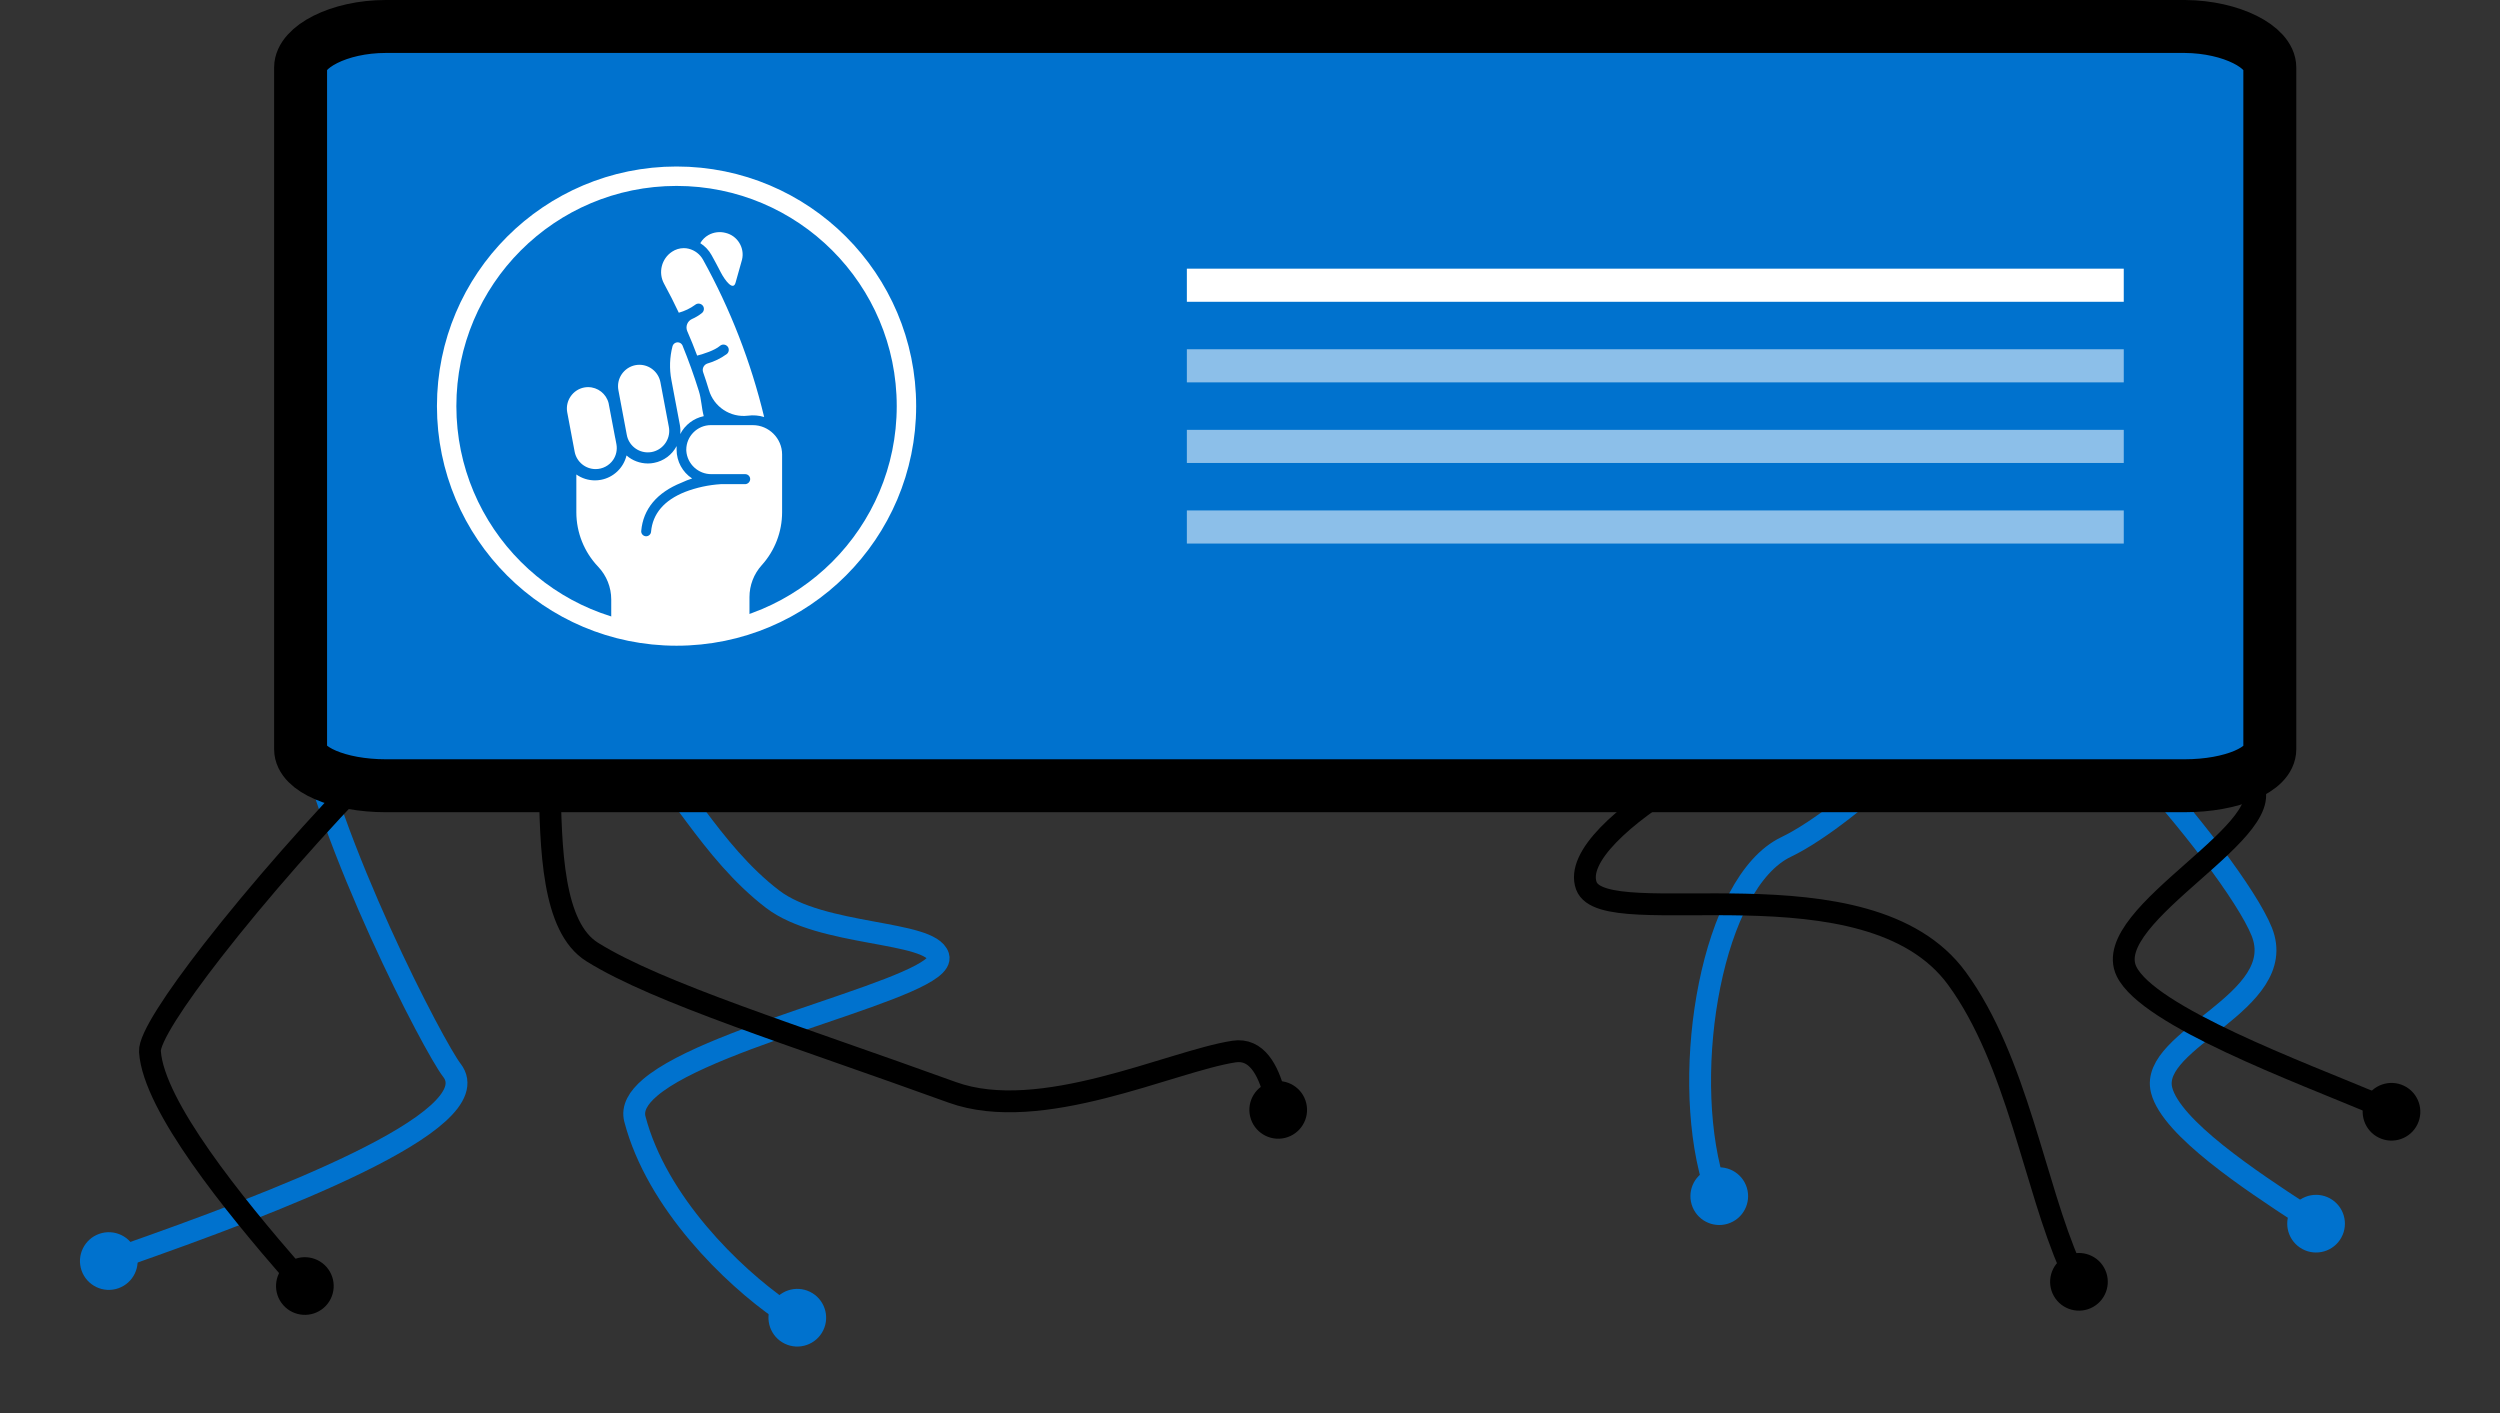 <?xml version="1.0" encoding="UTF-8" standalone="no"?><!DOCTYPE svg PUBLIC "-//W3C//DTD SVG 1.1//EN" "http://www.w3.org/Graphics/SVG/1.1/DTD/svg11.dtd"><svg width="100%" height="100%" viewBox="0 0 2146 1213" version="1.1" xmlns="http://www.w3.org/2000/svg" xmlns:xlink="http://www.w3.org/1999/xlink" xml:space="preserve" xmlns:serif="http://www.serif.com/" style="fill-rule:evenodd;clip-rule:evenodd;stroke-linecap:round;stroke-linejoin:round;stroke-miterlimit:1.5;"><rect x="0" y="0" width="2146" height="1213" fill="#333333" stroke="none"/><g><path d="M1452.97,1036.33c5.263,12.61 19.774,18.575 32.384,13.312c12.61,-5.263 18.575,-19.774 13.312,-32.384c-5.263,-12.61 -19.774,-18.575 -32.384,-13.312c-12.61,5.263 -18.575,19.774 -13.312,32.384Z" style="fill:#0072ce;"/><path d="M2002.1,1029.97c11.277,7.717 14.168,23.137 6.451,34.414c-7.717,11.277 -23.137,14.168 -34.414,6.451c-11.277,-7.717 -14.167,-23.137 -6.451,-34.414c7.717,-11.277 23.137,-14.168 34.414,-6.451Z" style="fill:#0072ce;"/><path d="M1470.1,1013.08c-27.645,-95.846 -0.147,-255.686 62.988,-285.98c57.965,-27.813 158.468,-129.277 176.953,-155.168c28.807,-40.349 207.208,167.223 231.454,227.863c24.247,60.639 -97.152,91.876 -85.976,135.973c8.244,32.53 76.826,77.767 120.34,106.242" style="fill:none;stroke:#0072ce;stroke-width:18.75px;"/><path d="M1763.06,1112.57c6.764,11.873 21.895,16.021 33.768,9.257c11.873,-6.765 16.02,-21.895 9.256,-33.768c-6.764,-11.873 -21.895,-16.02 -33.768,-9.256c-11.872,6.764 -16.02,21.895 -9.256,33.767Z"/><path d="M2063.73,932.097c12.277,6 17.373,20.838 11.372,33.115c-6,12.276 -20.838,17.372 -33.115,11.372c-12.276,-6 -17.372,-20.839 -11.372,-33.115c6,-12.277 20.839,-17.373 33.115,-11.372Z"/><path d="M1777.21,1087.4c-30.496,-68.414 -45.743,-176.85 -97.366,-247.49c-76.814,-105.111 -302.721,-37.476 -318.119,-79.575c-17.869,-48.855 158.687,-145.083 253.561,-160.056c82.128,-12.963 280.66,31.272 315.685,70.213c35.024,38.941 -129.558,114.314 -105.537,163.433c18.849,38.542 148.728,86.416 214.073,113.888" style="fill:none;stroke:#000;stroke-width:18.75px;"/></g><g><path d="M85.247,1059.11c-12.901,4.501 -19.722,18.63 -15.22,31.532c4.501,12.902 18.63,19.722 31.532,15.221c12.901,-4.501 19.722,-18.63 15.22,-31.532c-4.501,-12.902 -18.63,-19.722 -31.532,-15.221Z" style="fill:#0072ce;"/><path d="M695.256,1108.88c12.281,5.991 17.388,20.826 11.396,33.107c-5.991,12.281 -20.825,17.388 -33.106,11.396c-12.281,-5.991 -17.388,-20.825 -11.397,-33.106c5.991,-12.281 20.826,-17.388 33.107,-11.397Z" style="fill:#0072ce;"/><path d="M107.429,1077.6c124.472,-43.761 314.58,-115.19 280.415,-158.976c-29.673,-38.029 -364.899,-696.212 157.148,-280.428c34.003,27.082 64.263,92.471 118.306,133.719c42.034,32.082 135.046,26.626 142.214,48.967c8.285,25.82 -192.756,65.999 -247.51,112.719c-10.291,8.78 -15.414,17.791 -13.01,26.981c18.773,71.772 83.8,134.743 126.058,164.042" style="fill:none;stroke:#0072ce;stroke-width:18.75px;"/><path d="M243.11,1120.29c9.031,10.255 24.688,11.249 34.943,2.219c10.255,-9.031 11.25,-24.688 2.219,-34.943c-9.03,-10.255 -24.687,-11.25 -34.943,-2.219c-10.255,9.03 -11.249,24.688 -2.219,34.943Z"/><path d="M1121.29,946.932c3.193,13.287 -5.002,26.665 -18.288,29.858c-13.286,3.193 -26.665,-5.001 -29.858,-18.288c-3.193,-13.286 5.002,-26.665 18.288,-29.857c13.286,-3.193 26.665,5.001 29.858,18.287Z"/><path d="M251.874,1092.78c-50.804,-58.384 -120.055,-143.345 -123.162,-190.128c-0.735,-11.069 21.161,-44.706 53.895,-86.776c76.513,-98.338 212.239,-242.752 256.559,-252.723c63.28,-14.236 0.832,211.464 69.228,254.081c56.568,35.248 172.066,70.824 308.927,120.406c76.123,27.578 187.704,-26.592 241.909,-34.988c19.622,-3.04 29.163,16.052 34.515,35.621" style="fill:none;stroke:#000;stroke-width:18.75px;"/></g><g><g><path d="M1948.41,57.937l-0,585.199c-0,17.452 -32.611,31.349 -73.152,31.349l-1544.08,-0c-40.337,-0 -73.152,-14.101 -73.152,-31.349l0,-585.199c0,-17.441 32.599,-35.212 73.152,-35.212l1544.29,-0c40.336,0.318 72.947,17.771 72.947,35.212Z" style="fill:#0072ce;fill-rule:nonzero;stroke:#000;stroke-width:45.45px;stroke-linecap:butt;stroke-miterlimit:2;"/><rect x="1018.8" y="230.623" width="804.232" height="28.429" style="fill:#fff;"/><rect x="1018.8" y="299.797" width="804.232" height="28.429" style="fill:#fff;fill-opacity:0.55;"/><rect x="1018.8" y="368.983" width="804.232" height="28.429" style="fill:#fff;fill-opacity:0.55;"/><rect x="1018.8" y="438.158" width="804.232" height="28.429" style="fill:#fff;fill-opacity:0.55;"/><g><g id="hand"><path d="M526.28,394.818c-3.409,4.92 -9.033,7.851 -15.01,7.851c-8.692,0 -16.248,-6.181 -17.953,-14.714l-6.431,-34.156c-1.727,-9.783 4.795,-19.282 14.544,-21.168c1.114,-0.216 2.238,-0.318 3.375,-0.318c8.294,0 15.589,5.681 17.611,13.726l5.579,29.429c0.057,0.318 0.114,0.624 0.216,0.931l0.932,4.943c0.863,4.693 -0.159,9.544 -2.863,13.476Z" style="fill:#fff;fill-rule:nonzero;"/><path d="M559.469,388.012c-1.136,0.204 -2.284,0.306 -3.42,0.306c-8.794,0 -16.396,-6.317 -17.998,-14.964l-7.215,-38.428c-0.216,-1.136 -0.318,-2.283 -0.318,-3.442c-0,-10.056 8.283,-18.351 18.35,-18.351c8.772,0 16.385,6.306 18.032,14.931l7.227,38.314c0.227,1.159 0.341,2.329 0.341,3.511c-0,8.817 -6.329,16.464 -14.999,18.123Z" style="fill:#fff;fill-rule:nonzero;"/><path d="M576.354,326.325c-1.886,-9.749 -1.534,-19.793 1,-29.383c0.636,-1.841 2.386,-3.102 4.329,-3.102c1.727,-0 3.318,0.988 4.09,2.534c5.216,12.76 9.908,25.804 14.067,39.121c2.295,7.158 2.295,14.418 4.261,21.736c-8.692,1.818 -16.123,7.476 -20.18,15.373c0.262,-2.613 0.148,-5.249 -0.318,-7.829l-4.579,-24.224l-2.647,-14.112l-0.023,-0.114Z" style="fill:#fff;fill-rule:nonzero;"/><path d="M610.827,219.03c2.75,4.931 5.398,9.908 7.977,14.93c3.579,6.852 10.624,16.123 12.623,8.601l5.557,-19.759c2.386,-10.124 -3.943,-20.43 -14.044,-22.872c-4.977,-1.341 -10.261,-0.694 -14.771,1.806c-2.943,1.648 -5.375,4.068 -7.045,6.999c4.056,2.557 7.397,6.113 9.703,10.295Z" style="fill:#fff;fill-rule:nonzero;"/><path d="M582.683,268.434c5.033,-1.398 9.783,-3.671 13.998,-6.738c0.83,-0.705 1.898,-1.091 2.988,-1.091c1.569,-0 3.046,0.818 3.886,2.147c1.193,1.966 0.75,4.545 -1.056,5.977c-2.591,2.068 -5.443,3.772 -8.488,5.102c-3.931,1.75 -5.772,6.385 -4.102,10.351c3,6.851 5.863,13.953 8.522,21.066c5.602,-1.443 14.987,-4.443 19.589,-8.352c0.829,-0.715 1.897,-1.124 2.999,-1.124c1.557,-0 3.012,0.795 3.864,2.102c1.215,1.954 0.806,4.556 -0.989,5.999c-5.022,3.681 -10.669,6.454 -16.657,8.17c-2.375,0.795 -4,3.022 -4,5.533c0,0.648 0.103,1.284 0.318,1.898c1.728,5.01 3.386,9.953 4.966,15.293c4.227,14.476 18.452,23.861 33.428,22.055c4.693,-0.636 9.465,-0.239 13.999,1.147c-11.329,-47.154 -28.963,-92.558 -52.438,-134.996c-2.602,-4.727 -7.067,-8.147 -12.294,-9.454c-1.398,-0.364 -2.841,-0.523 -4.272,-0.523c-3.58,0.023 -7.068,1.08 -10.045,3.057c-9.056,5.942 -12.067,17.975 -6.874,27.463c4.465,8.158 8.658,16.475 12.658,24.918Z" style="fill:#fff;fill-rule:nonzero;"/><path d="M646.187,364.935c13.806,-0 25.168,11.362 25.168,25.167l-0,49.609c0.011,16.782 -6.227,32.996 -17.487,45.449c-6.794,7.534 -10.544,17.328 -10.521,27.463l-0,17.226c-15.692,6.158 -33.554,9.431 -51.563,10.51c-6.522,0.386 -13.055,0.545 -19.509,0.545c-17.498,0 -33.417,-3.272 -47.586,-8.317l-0,-18.043c-0.011,-10.431 -4.022,-20.476 -11.215,-28.054c-12.021,-12.59 -18.736,-29.349 -18.736,-46.768l-0,-32.417c4.692,3.295 10.283,5.068 16.021,5.056c1.727,-0.011 3.442,-0.17 5.147,-0.488c10.749,-2.046 19.35,-10.238 21.895,-20.884c5.079,4.408 11.578,6.851 18.294,6.862c1.749,0.012 3.499,-0.159 5.204,-0.499c8.362,-1.557 15.577,-6.886 19.509,-14.431c-0.057,1.057 -0.068,2.125 -0.011,3.17c-0,9.931 5.022,19.214 13.328,24.645c-3.125,1 -6.182,2.205 -9.147,3.614c-21.055,8.431 -32.928,22.656 -34.542,41.416c-0.011,0.113 -0.023,0.227 -0.023,0.341c0,2.329 1.909,4.238 4.239,4.238l0.011,-0c2.193,-0.012 4.034,-1.716 4.204,-3.886c1.398,-15.464 11.147,-26.963 29.065,-34.144c9.863,-3.795 20.248,-6.045 30.792,-6.704l20.634,-0c2.352,0.079 4.364,-1.693 4.579,-4.022c0.012,-0.114 0.012,-0.216 0.012,-0.33c-0,-2.329 -1.909,-4.238 -4.238,-4.249l-28.975,-0c-11.282,0.125 -20.827,-8.681 -21.611,-19.953c-0.023,-0.341 -0.023,-0.693 -0.023,-1.034c0,-11.544 9.488,-21.066 21.044,-21.088l36.041,-0Z" style="fill:#fff;"/></g><circle cx="580.751" cy="348.605" r="197.342" style="fill:none;stroke:#fff;stroke-width:16.67px;"/></g></g></g></svg>